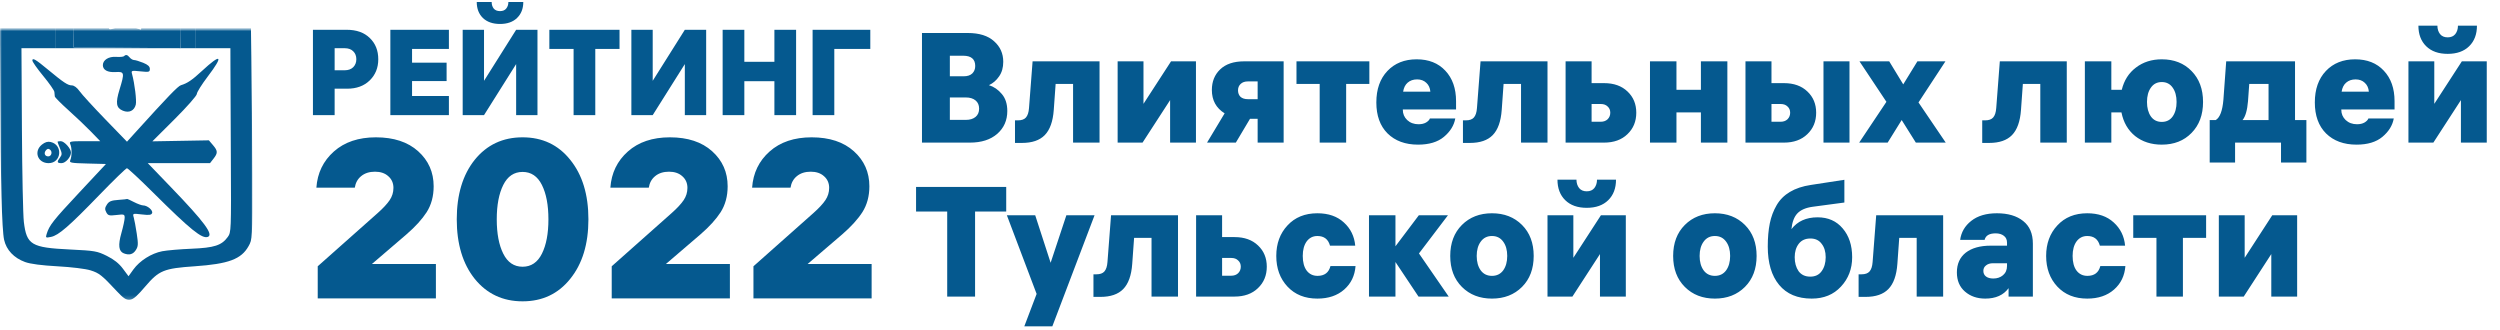 <svg width="682" height="90" viewBox="0 0 682 90" fill="none" xmlns="http://www.w3.org/2000/svg">
<mask id="mask0_2129_8355" style="mask-type:alpha" maskUnits="userSpaceOnUse" x="0" y="8" width="70" height="74">
<rect y="8" width="69.049" height="73.811" fill="url(#paint0_linear_2129_8355)"/>
</mask>
<g mask="url(#mask0_2129_8355)">
<path fill-rule="evenodd" clip-rule="evenodd" d="M33.356 -49.485C33.25 -49.152 32.824 -46.701 32.407 -44.038C31.99 -41.374 31.366 -37.639 31.02 -35.736C30.675 -33.834 30.269 -31.499 30.12 -30.548C29.951 -29.467 29.6 -28.819 29.183 -28.819C28.817 -28.819 28.07 -28.369 27.524 -27.819C26.978 -27.268 25.587 -26.329 24.434 -25.731C21.114 -24.011 18.128 -20.423 17.507 -17.409C17.222 -16.026 17.087 -14.512 17.208 -14.046C17.331 -13.576 17.146 -13.089 16.792 -12.953C15.96 -12.631 15.98 -11.555 16.834 -10.841C18.07 -9.807 18.903 -7.493 18.903 -5.09C18.903 -3.785 19.104 -2.515 19.349 -2.268C19.594 -2.021 19.851 1.497 19.921 5.549L19.923 5.66L20.048 12.917L47.61 13.147L49.212 13.16L49.212 13.147L49.114 5.66C48.983 -4.164 49.544 -9.094 50.962 -10.615C51.848 -11.565 51.939 -11.924 51.518 -12.791C51.24 -13.363 50.877 -14.862 50.709 -16.122C50.208 -19.915 48.619 -22.468 45.422 -24.619C43.873 -25.66 42.327 -26.513 41.987 -26.513C41.647 -26.513 41.149 -26.926 40.881 -27.43C40.613 -27.934 39.895 -28.473 39.286 -28.627C38.383 -28.855 38.089 -29.349 37.702 -31.284C37.001 -34.782 35.058 -45.347 34.7 -47.609C34.382 -49.613 33.697 -50.568 33.356 -49.485ZM28.288 -4.425L39.734 -4.392V-11.756H28.288V-4.425ZM32.758 -1.179C31.809 0.495 31.544 0.652 29.16 0.952L26.586 1.276L28.466 2.946C30.259 4.539 30.326 4.695 29.937 6.345C29.47 8.326 29.462 8.323 32.337 7.336C34.308 6.66 34.639 6.66 36.319 7.336C37.326 7.743 38.272 8.075 38.422 8.075C38.571 8.075 38.574 7.193 38.429 6.115C38.178 4.258 38.26 4.078 39.967 2.708L41.769 1.26L39.247 0.943C36.962 0.655 36.612 0.455 35.536 -1.184C34.882 -2.179 34.22 -2.992 34.065 -2.99C33.91 -2.988 33.321 -2.173 32.758 -1.179ZM-2.215 -1.725C-2.551 0.266 -2.413 0.796 -1.464 1.159C-0.749 1.433 -0.378 2.014 -0.177 5.66C0.008 9.009 0.051 14.943 0.086 25.599C0.164 49.213 0.515 62.697 1.12 65.415C1.738 68.193 3.801 70.379 6.843 71.482C8.294 72.008 11.355 72.411 15.698 72.648C19.489 72.854 23.349 73.327 24.697 73.751C27.069 74.496 27.781 75.062 31.894 79.47C35.033 82.833 35.734 82.716 39.601 78.184C43.382 73.751 44.67 73.223 53.105 72.641C62.346 72.003 65.826 70.705 67.806 67.155C68.854 65.277 68.857 65.211 68.817 47.626C68.796 37.921 68.686 23.592 68.574 15.784L68.429 5.66L68.37 1.587L69.503 1.153C70.364 0.823 70.636 0.384 70.636 -0.676C70.636 -1.891 70.474 -2.071 69.377 -2.068C66.163 -2.062 63.82 -0.747 61.668 2.257L60.715 3.587L59.701 1.934C58.418 -0.157 56.224 -1.532 53.588 -1.895C51.547 -2.177 51.526 -2.166 51.312 -0.702C51.134 0.525 51.279 0.844 52.169 1.185C53.094 1.54 53.22 1.702 53.237 5.66C53.239 6.166 53.239 6.733 53.239 7.371V13.148H62.853L62.862 18.105C62.866 20.831 62.918 32.125 62.976 43.2C63.08 62.905 63.062 63.366 62.137 64.644C60.477 66.941 58.448 67.598 52.23 67.853C49.134 67.981 45.545 68.289 44.255 68.538C41.298 69.108 38.1 71.131 36.386 73.515L35.061 75.357L33.52 73.285C32.467 71.87 31.083 70.769 29.153 69.812C26.505 68.499 25.874 68.389 19.068 68.06C8.534 67.552 7.265 66.793 6.508 60.548C6.284 58.701 6.045 47.28 5.978 35.168L5.855 13.147L15.241 13.148V7.371C15.241 6.733 15.241 6.166 15.243 5.66C15.259 1.695 15.385 1.54 16.317 1.183C17.118 0.877 17.382 0.435 17.348 -0.535C17.304 -1.769 17.195 -1.836 15.372 -1.755C12.658 -1.634 10.318 -0.379 8.964 1.683L7.804 3.448L5.685 1.194C4.282 -0.299 2.948 -1.23 1.735 -1.563C-0.395 -2.148 -2.131 -2.219 -2.215 -1.725ZM33.839 15.319C33.66 15.499 32.683 15.586 31.666 15.512C29.652 15.365 28.059 16.365 28.059 17.774C28.059 19.087 29.363 19.794 31.534 19.659C33.959 19.509 34.026 19.811 32.602 24.454C31.48 28.113 31.688 29.432 33.506 30.191C35.19 30.894 36.622 30.226 37.042 28.541C37.307 27.477 36.738 22.812 36.026 20.209C35.761 19.237 35.844 19.21 38.315 19.466C40.673 19.712 40.878 19.658 40.878 18.796C40.878 18.133 40.341 17.642 39.038 17.118C38.026 16.71 36.918 16.376 36.576 16.376C36.234 16.376 35.698 16.064 35.385 15.684C34.757 14.923 34.333 14.822 33.839 15.319ZM8.831 16.508C8.831 16.852 10.17 18.756 11.807 20.739C13.444 22.722 14.807 24.679 14.835 25.087C14.865 25.496 14.916 26.044 14.95 26.306C14.984 26.567 16.66 28.258 18.674 30.062C20.689 31.866 23.463 34.506 24.839 35.928L27.342 38.512H23.073C19.175 38.512 18.837 38.581 19.17 39.319C19.637 40.351 19.64 42.662 19.176 43.684C18.851 44.402 19.285 44.488 23.859 44.607L28.901 44.738L21.573 52.578C14.477 60.169 13.45 61.476 12.728 63.829C12.407 64.878 12.468 64.919 13.909 64.629C15.978 64.212 18.81 61.756 27.107 53.184C30.989 49.173 34.374 45.891 34.628 45.891C34.882 45.891 38.092 48.875 41.761 52.523C51.984 62.685 55.128 65.229 56.712 64.617C58.311 63.999 55.719 60.508 46.715 51.155L40.315 44.507H57.293L58.242 43.292C59.461 41.732 59.436 41.157 58.086 39.575L56.981 38.281L41.565 38.557L47.631 32.512C50.98 29.174 53.697 26.091 53.697 25.629C53.697 25.169 55.036 23.03 56.673 20.877C61.098 15.055 60.421 14.419 55.071 19.373C52.401 21.846 51.103 22.726 49.366 23.242C48.539 23.487 45.89 26.235 36.729 36.349L34.64 38.656L28.729 32.553C25.478 29.196 22.316 25.74 21.703 24.871C21.014 23.896 20.205 23.293 19.584 23.293C18.511 23.293 17.323 22.506 13.102 19.003C9.718 16.193 8.831 15.675 8.831 16.508ZM11.444 39.442C9.115 41.287 10.269 44.507 13.26 44.507C16.751 44.507 17.254 39.567 13.848 38.742C13.038 38.545 12.305 38.759 11.444 39.442ZM15.698 38.686C15.698 38.782 15.999 39.585 16.366 40.469C16.944 41.864 16.946 42.194 16.381 42.947C15.456 44.176 15.543 44.507 16.79 44.507C17.896 44.507 19.361 42.843 19.361 41.588C19.361 40.534 17.533 38.512 16.581 38.512C16.096 38.512 15.698 38.59 15.698 38.686ZM12.515 41.023C11.888 41.783 12.233 42.662 13.159 42.662C14.034 42.662 14.38 41.437 13.672 40.846C13.232 40.478 12.925 40.524 12.515 41.023ZM32.289 54.532C30.363 54.668 29.737 54.922 29.166 55.799C28.594 56.679 28.559 57.097 28.99 57.909C29.465 58.804 29.785 58.89 31.769 58.653C33.856 58.404 34.011 58.456 34.011 59.403C34.011 59.963 33.61 61.835 33.119 63.564C32.17 66.905 32.37 68.57 33.785 69.117C35.246 69.682 36.286 69.401 37.043 68.235C37.707 67.216 37.742 66.623 37.308 63.739C37.034 61.912 36.662 59.918 36.482 59.308C36.158 58.207 36.175 58.201 38.698 58.499C40.709 58.737 41.294 58.658 41.498 58.123C41.781 57.378 40.202 56.036 39.042 56.036C38.648 56.036 37.517 55.621 36.529 55.114C35.541 54.607 34.725 54.23 34.716 54.277C34.706 54.324 33.614 54.438 32.289 54.532Z" fill="#05598F"/>
<path d="M20.048 12.917L19.923 5.66H15.243C15.241 6.166 15.241 6.733 15.241 7.371V13.148L47.61 13.147L20.048 12.917Z" fill="#05598F"/>
<path d="M49.114 5.66L49.212 13.147L53.239 13.148V7.371C53.239 6.733 53.239 6.166 53.237 5.66H49.114Z" fill="#05598F"/>
</g>
<path d="M94.563 8.125C97.252 8.125 99.358 8.875 100.879 10.374C102.422 11.851 103.193 13.78 103.193 16.161C103.193 18.498 102.411 20.427 100.846 21.948C99.302 23.447 97.252 24.196 94.695 24.196H91.289V31.405H85.37V8.125H94.563ZM94.034 13.152H91.289V19.17H94.034C95.004 19.17 95.775 18.895 96.348 18.343C96.921 17.77 97.208 17.043 97.208 16.161C97.208 15.257 96.921 14.53 96.348 13.978C95.797 13.427 95.026 13.152 94.034 13.152ZM122.461 13.35H112.409V17.087H121.833V22.113H112.409V26.18H122.461V31.405H106.489V8.125H122.461V13.35ZM146.623 8.125V31.405H140.803V17.484L132.04 31.405H126.22V8.125H132.04V22.047L140.803 8.125H146.623ZM134.124 0.553C134.124 1.258 134.311 1.853 134.686 2.338C135.083 2.801 135.656 3.033 136.405 3.033C137.155 3.033 137.717 2.801 138.092 2.338C138.489 1.853 138.687 1.258 138.687 0.553H142.754C142.754 2.361 142.181 3.816 141.035 4.918C139.911 5.998 138.367 6.538 136.405 6.538C134.443 6.538 132.889 5.998 131.743 4.918C130.618 3.816 130.056 2.361 130.056 0.553H134.124ZM149.862 13.35V8.125H169.008V13.35H162.394V31.405H156.475V13.35H149.862ZM192.641 8.125V31.405H186.821V17.484L178.058 31.405H172.238V8.125H178.058V22.047L186.821 8.125H192.641ZM203.055 31.405H197.136V8.125H203.055V16.855H211.256V8.125H217.175V31.405H211.256V22.146H203.055V31.405ZM237.419 13.35H227.598V31.405H221.678V8.125H237.419V13.35ZM107.33 51.252C107.33 49.944 106.86 48.882 105.92 48.065C105.021 47.247 103.816 46.839 102.304 46.839C100.752 46.839 99.485 47.247 98.504 48.065C97.565 48.841 96.993 49.883 96.788 51.19H86.308C86.594 47.186 88.188 43.897 91.089 41.323C93.99 38.749 97.81 37.462 102.549 37.462C107.412 37.462 111.252 38.728 114.072 41.261C116.891 43.795 118.3 46.982 118.3 50.822C118.3 53.519 117.667 55.869 116.401 57.871C115.134 59.832 113.295 61.854 110.885 63.938L101.446 72.028H118.913V81.405H86.676V72.641L103.04 58.116C104.511 56.808 105.593 55.644 106.288 54.622C106.983 53.601 107.33 52.477 107.33 51.252ZM129.508 43.59C132.817 39.505 137.169 37.462 142.562 37.462C147.955 37.462 152.286 39.505 155.555 43.59C158.865 47.676 160.519 53.09 160.519 59.832C160.519 66.573 158.865 71.987 155.555 76.073C152.286 80.159 147.955 82.202 142.562 82.202C137.169 82.202 132.817 80.159 129.508 76.073C126.239 71.987 124.605 66.573 124.605 59.832C124.605 53.09 126.239 47.676 129.508 43.59ZM137.291 69.209C138.476 71.579 140.233 72.764 142.562 72.764C144.891 72.764 146.648 71.579 147.833 69.209C149.018 66.839 149.61 63.713 149.61 59.832C149.61 55.95 149.018 52.825 147.833 50.455C146.648 48.085 144.891 46.9 142.562 46.9C140.233 46.9 138.476 48.085 137.291 50.455C136.106 52.825 135.514 55.95 135.514 59.832C135.514 63.713 136.106 66.839 137.291 69.209ZM187.531 51.252C187.531 49.944 187.061 48.882 186.122 48.065C185.223 47.247 184.017 46.839 182.506 46.839C180.953 46.839 179.686 47.247 178.706 48.065C177.766 48.841 177.194 49.883 176.99 51.19H166.509C166.795 47.186 168.389 43.897 171.29 41.323C174.191 38.749 178.011 37.462 182.751 37.462C187.613 37.462 191.454 38.728 194.273 41.261C197.092 43.795 198.502 46.982 198.502 50.822C198.502 53.519 197.868 55.869 196.602 57.871C195.335 59.832 193.497 61.854 191.086 63.938L181.648 72.028H199.115V81.405H166.877V72.641L183.241 58.116C184.712 56.808 185.795 55.644 186.489 54.622C187.184 53.601 187.531 52.477 187.531 51.252ZM226.195 51.252C226.195 49.944 225.725 48.882 224.786 48.065C223.887 47.247 222.682 46.839 221.17 46.839C219.617 46.839 218.35 47.247 217.37 48.065C216.43 48.841 215.858 49.883 215.654 51.19H205.174C205.46 47.186 207.053 43.897 209.954 41.323C212.855 38.749 216.675 37.462 221.415 37.462C226.277 37.462 230.118 38.728 232.937 41.261C235.756 43.795 237.166 46.982 237.166 50.822C237.166 53.519 236.533 55.869 235.266 57.871C233.999 59.832 232.161 61.854 229.75 63.938L220.312 72.028H237.779V81.405H205.541V72.641L221.905 58.116C223.376 56.808 224.459 55.644 225.153 54.622C225.848 53.601 226.195 52.477 226.195 51.252Z" fill="#05598F"/>
<path d="M251.515 38.905V9.002H264.003C267.147 9.002 269.539 9.752 271.182 11.253C272.853 12.726 273.688 14.595 273.688 16.86C273.688 18.446 273.306 19.777 272.541 20.853C271.805 21.929 270.885 22.722 269.78 23.232C271.139 23.656 272.315 24.463 273.306 25.653C274.297 26.814 274.792 28.357 274.792 30.283C274.792 32.831 273.872 34.913 272.031 36.527C270.191 38.112 267.713 38.905 264.598 38.905H251.515ZM263.494 26.587H259.119V32.704H263.494C264.598 32.704 265.476 32.435 266.127 31.897C266.779 31.359 267.104 30.608 267.104 29.645C267.104 28.683 266.779 27.932 266.127 27.394C265.476 26.856 264.598 26.587 263.494 26.587ZM262.772 15.203H259.119V20.81H262.899C263.918 20.81 264.697 20.555 265.235 20.046C265.773 19.508 266.042 18.828 266.042 18.007C266.042 16.138 264.952 15.203 262.772 15.203ZM276.89 38.99V32.831H277.697C278.689 32.831 279.411 32.576 279.864 32.067C280.345 31.529 280.628 30.665 280.713 29.476L281.69 16.733H299.955V38.905H292.734V22.892H287.977L287.467 29.985C287.24 33.129 286.419 35.422 285.003 36.866C283.616 38.282 281.549 38.99 278.802 38.99H276.89ZM326.257 16.733V38.905H319.206V27.309L311.687 38.905H304.891V16.733H311.942V28.329L319.461 16.733H326.257ZM350.177 38.905H343.084V32.406H341.002L337.137 38.905H329.279L334.079 30.92C331.756 29.476 330.595 27.352 330.595 24.548C330.595 22.255 331.346 20.386 332.847 18.941C334.376 17.469 336.556 16.733 339.388 16.733H350.177V38.905ZM337.731 24.633C337.731 25.369 337.958 25.964 338.411 26.417C338.893 26.842 339.558 27.054 340.407 27.054H343.084V22.212H340.407C339.586 22.212 338.935 22.439 338.454 22.892C337.972 23.345 337.731 23.925 337.731 24.633ZM353.68 22.892V16.733H373.559V22.892H367.23V38.905H360.009V22.892H353.68ZM397.213 29.858H382.686V29.943C382.686 31.047 383.082 31.982 383.875 32.746C384.696 33.511 385.73 33.893 386.976 33.893C387.797 33.893 388.477 33.737 389.015 33.426C389.581 33.086 389.935 32.718 390.077 32.321H397C396.661 34.219 395.627 35.889 393.9 37.334C392.2 38.749 389.85 39.458 386.848 39.458C383.365 39.458 380.59 38.438 378.523 36.399C376.484 34.36 375.465 31.543 375.465 27.946C375.465 24.35 376.47 21.49 378.481 19.366C380.491 17.242 383.153 16.18 386.466 16.18C389.751 16.18 392.356 17.214 394.282 19.281C396.236 21.348 397.213 24.123 397.213 27.607V29.858ZM386.594 21.66C385.546 21.66 384.682 21.957 384.003 22.552C383.351 23.118 382.941 23.939 382.771 25.015H390.204C390.119 23.996 389.751 23.189 389.1 22.594C388.448 21.971 387.613 21.66 386.594 21.66ZM399.093 38.99V32.831H399.9C400.891 32.831 401.613 32.576 402.066 32.067C402.548 31.529 402.831 30.665 402.916 29.476L403.893 16.733H422.158V38.905H414.937V22.892H410.179L409.67 29.985C409.443 33.129 408.622 35.422 407.206 36.866C405.818 38.282 403.751 38.99 401.004 38.99H399.093ZM434.187 16.733V22.679H437.586C440.276 22.679 442.414 23.444 443.999 24.973C445.585 26.474 446.378 28.399 446.378 30.75C446.378 33.129 445.571 35.082 443.957 36.611C442.371 38.141 440.247 38.905 437.586 38.905H427.094V16.733H434.187ZM436.694 28.371H434.187V33.213H436.694C437.458 33.213 438.081 32.987 438.562 32.534C439.044 32.052 439.285 31.458 439.285 30.75C439.285 30.042 439.044 29.476 438.562 29.051C438.109 28.598 437.486 28.371 436.694 28.371ZM457.337 38.905H450.116V16.733H457.337V24.506H464.006V16.733H471.226V38.905H464.006V30.665H457.337V38.905ZM483.259 16.733V22.679H486.657C489.348 22.679 491.486 23.444 493.071 24.973C494.657 26.474 495.45 28.399 495.45 30.75C495.45 33.129 494.643 35.082 493.029 36.611C491.443 38.141 489.319 38.905 486.657 38.905H476.166V16.733H483.259ZM504.54 16.733V38.905H497.446V16.733H504.54ZM485.765 28.371H483.259V33.213H485.765C486.53 33.213 487.153 32.987 487.634 32.534C488.116 32.052 488.356 31.458 488.356 30.75C488.356 30.042 488.116 29.476 487.634 29.051C487.181 28.598 486.558 28.371 485.765 28.371ZM522.643 38.905L518.777 32.746L514.954 38.905H507.181L514.614 27.776L507.266 16.733H515.379L519.202 23.019L523.067 16.733H530.713L523.365 27.946L530.798 38.905H522.643ZM540.75 38.99V32.831H541.557C542.548 32.831 543.27 32.576 543.723 32.067C544.205 31.529 544.488 30.665 544.573 29.476L545.55 16.733H563.815V38.905H556.594V22.892H551.836L551.327 29.985C551.1 33.129 550.279 35.422 548.863 36.866C547.475 38.282 545.408 38.99 542.661 38.99H540.75ZM575.972 38.905H568.751V16.733H575.972V24.506H578.818C579.441 21.929 580.729 19.904 582.683 18.432C584.637 16.931 586.987 16.18 589.734 16.18C593.076 16.18 595.78 17.242 597.847 19.366C599.943 21.49 600.991 24.308 600.991 27.819C600.991 31.33 599.943 34.148 597.847 36.272C595.78 38.396 593.076 39.458 589.734 39.458C586.874 39.458 584.453 38.679 582.471 37.121C580.517 35.535 579.271 33.383 578.733 30.665H575.972V38.905ZM586.761 31.769C587.469 32.76 588.46 33.256 589.734 33.256C591.009 33.256 592 32.76 592.708 31.769C593.416 30.75 593.77 29.433 593.77 27.819C593.77 26.205 593.416 24.902 592.708 23.911C592 22.892 591.009 22.382 589.734 22.382C588.46 22.382 587.469 22.892 586.761 23.911C586.053 24.902 585.699 26.205 585.699 27.819C585.699 29.433 586.053 30.75 586.761 31.769ZM629.183 32.746V44.342H622.26V38.905H609.729V44.342H602.805V32.746H604.462C605.595 32.067 606.288 30.226 606.543 27.224L607.308 16.733H626.082V32.746H629.183ZM613.255 27.607C613.056 30.07 612.561 31.783 611.768 32.746H618.861V22.892H613.594L613.255 27.607ZM653.233 29.858H638.706V29.943C638.706 31.047 639.102 31.982 639.895 32.746C640.716 33.511 641.75 33.893 642.996 33.893C643.817 33.893 644.497 33.737 645.035 33.426C645.601 33.086 645.955 32.718 646.096 32.321H653.02C652.68 34.219 651.647 35.889 649.919 37.334C648.22 38.749 645.87 39.458 642.868 39.458C639.385 39.458 636.61 38.438 634.543 36.399C632.504 34.36 631.485 31.543 631.485 27.946C631.485 24.35 632.49 21.49 634.5 19.366C636.511 17.242 639.173 16.18 642.486 16.18C645.771 16.18 648.376 17.214 650.302 19.281C652.256 21.348 653.233 24.123 653.233 27.607V29.858ZM642.613 21.66C641.566 21.66 640.702 21.957 640.022 22.552C639.371 23.118 638.96 23.939 638.791 25.015H646.224C646.139 23.996 645.771 23.189 645.12 22.594C644.468 21.971 643.633 21.66 642.613 21.66ZM678.388 16.733V38.905H671.337V27.309L663.818 38.905H657.022V16.733H664.073V28.329L671.592 16.733H678.388ZM664.923 7.005C664.923 7.912 665.164 8.676 665.645 9.299C666.126 9.894 666.82 10.191 667.726 10.191C668.632 10.191 669.326 9.894 669.808 9.299C670.289 8.676 670.53 7.912 670.53 7.005H675.712C675.712 9.356 675.004 11.225 673.588 12.612C672.172 14 670.218 14.694 667.726 14.694C665.234 14.694 663.28 14 661.865 12.612C660.449 11.225 659.741 9.356 659.741 7.005H664.923ZM249.901 57.713V51.002H274.495V57.713H266V80.905H258.397V57.713H249.901ZM290.903 58.733H298.591L287.08 89.018H279.434L282.79 80.183L274.677 58.733H282.408L286.613 71.688L290.903 58.733ZM298.294 80.99V74.831H299.102C300.093 74.831 300.815 74.576 301.268 74.067C301.749 73.528 302.032 72.665 302.117 71.475L303.094 58.733H321.359V80.905H314.138V64.892H309.381L308.871 71.985C308.645 75.129 307.823 77.422 306.407 78.866C305.02 80.282 302.953 80.99 300.206 80.99H298.294ZM333.389 58.733V64.679H336.787C339.477 64.679 341.615 65.444 343.201 66.973C344.787 68.474 345.58 70.399 345.58 72.75C345.58 75.129 344.773 77.082 343.159 78.612C341.573 80.141 339.449 80.905 336.787 80.905H326.295V58.733H333.389ZM335.895 70.371H333.389V75.213H335.895C336.66 75.213 337.283 74.987 337.764 74.534C338.245 74.052 338.486 73.458 338.486 72.75C338.486 72.042 338.245 71.475 337.764 71.051C337.311 70.598 336.688 70.371 335.895 70.371ZM359.427 75.256C361.324 75.256 362.499 74.364 362.952 72.58H369.791C369.593 75.213 368.559 77.351 366.69 78.994C364.821 80.636 362.386 81.457 359.384 81.457C355.986 81.457 353.268 80.367 351.229 78.187C349.19 76.006 348.17 73.217 348.17 69.819C348.17 66.449 349.19 63.674 351.229 61.494C353.268 59.285 355.986 58.18 359.384 58.18C362.386 58.18 364.793 59.016 366.605 60.687C368.446 62.357 369.479 64.467 369.706 67.016H362.825C362.343 65.26 361.196 64.382 359.384 64.382C358.166 64.382 357.19 64.877 356.453 65.869C355.745 66.86 355.391 68.177 355.391 69.819C355.391 71.518 355.745 72.849 356.453 73.812C357.19 74.775 358.181 75.256 359.427 75.256ZM380.68 80.905H373.459V58.733H380.68V67.185L387.052 58.733H394.995L387.094 69.139L395.207 80.905H386.967L380.68 71.475V80.905ZM398.81 61.366C400.934 59.242 403.667 58.18 407.008 58.18C410.35 58.18 413.082 59.242 415.206 61.366C417.33 63.49 418.392 66.308 418.392 69.819C418.392 73.33 417.33 76.148 415.206 78.272C413.082 80.396 410.35 81.457 407.008 81.457C403.667 81.457 400.934 80.396 398.81 78.272C396.686 76.148 395.624 73.33 395.624 69.819C395.624 66.308 396.686 63.49 398.81 61.366ZM403.95 73.769C404.686 74.76 405.706 75.256 407.008 75.256C408.311 75.256 409.33 74.76 410.066 73.769C410.803 72.75 411.171 71.433 411.171 69.819C411.171 68.205 410.803 66.902 410.066 65.911C409.33 64.892 408.311 64.382 407.008 64.382C405.706 64.382 404.686 64.892 403.95 65.911C403.214 66.902 402.845 68.205 402.845 69.819C402.845 71.433 403.214 72.75 403.95 73.769ZM443.523 58.733V80.905H436.472V69.309L428.954 80.905H422.158V58.733H429.209V70.329L436.727 58.733H443.523ZM430.058 49.005C430.058 49.912 430.299 50.676 430.78 51.299C431.262 51.894 431.956 52.191 432.862 52.191C433.768 52.191 434.462 51.894 434.943 51.299C435.424 50.676 435.665 49.912 435.665 49.005H440.847C440.847 51.356 440.139 53.225 438.723 54.612C437.308 56 435.354 56.694 432.862 56.694C430.37 56.694 428.416 56 427 54.612C425.584 53.225 424.876 51.356 424.876 49.005H430.058ZM459.621 61.366C461.745 59.242 464.478 58.18 467.819 58.18C471.161 58.18 473.893 59.242 476.017 61.366C478.141 63.49 479.203 66.308 479.203 69.819C479.203 73.33 478.141 76.148 476.017 78.272C473.893 80.396 471.161 81.457 467.819 81.457C464.478 81.457 461.745 80.396 459.621 78.272C457.497 76.148 456.435 73.33 456.435 69.819C456.435 66.308 457.497 63.49 459.621 61.366ZM464.761 73.769C465.497 74.76 466.516 75.256 467.819 75.256C469.122 75.256 470.141 74.76 470.877 73.769C471.614 72.75 471.982 71.433 471.982 69.819C471.982 68.205 471.614 66.902 470.877 65.911C470.141 64.892 469.122 64.382 467.819 64.382C466.516 64.382 465.497 64.892 464.761 65.911C464.025 66.902 463.656 68.205 463.656 69.819C463.656 71.433 464.025 72.75 464.761 73.769ZM495.839 59.285C498.699 59.285 500.979 60.29 502.678 62.301C504.405 64.311 505.269 66.93 505.269 70.159C505.269 73.33 504.249 76.006 502.21 78.187C500.2 80.367 497.538 81.457 494.225 81.457C490.374 81.457 487.414 80.212 485.347 77.719C483.28 75.228 482.246 71.745 482.246 67.27C482.246 64.863 482.431 62.754 482.799 60.941C483.167 59.129 483.79 57.472 484.668 55.972C485.545 54.471 486.749 53.267 488.278 52.361C489.836 51.427 491.747 50.789 494.012 50.45L503.145 49.048V55.249L494.565 56.396C492.639 56.651 491.223 57.26 490.317 58.223C489.439 59.157 488.901 60.587 488.703 62.513C490.345 60.361 492.724 59.285 495.839 59.285ZM493.843 75.468C495.202 75.468 496.235 74.973 496.943 73.982C497.68 72.962 498.048 71.688 498.048 70.159C498.048 68.658 497.68 67.44 496.943 66.506C496.235 65.543 495.216 65.062 493.885 65.062C492.497 65.062 491.436 65.543 490.699 66.506C489.963 67.469 489.595 68.686 489.595 70.159C489.595 71.688 489.949 72.962 490.657 73.982C491.393 74.973 492.455 75.468 493.843 75.468ZM507.026 80.99V74.831H507.833C508.824 74.831 509.546 74.576 509.999 74.067C510.481 73.528 510.764 72.665 510.849 71.475L511.826 58.733H530.091V80.905H522.87V64.892H518.112L517.603 71.985C517.376 75.129 516.555 77.422 515.139 78.866C513.752 80.282 511.684 80.99 508.938 80.99H507.026ZM547.515 66.208C547.515 65.387 547.232 64.764 546.666 64.34C546.099 63.886 545.349 63.66 544.414 63.66C542.687 63.66 541.682 64.254 541.398 65.444H534.73C535.013 63.348 536.018 61.621 537.746 60.262C539.501 58.874 541.837 58.18 544.754 58.18C547.784 58.18 550.177 58.888 551.933 60.304C553.688 61.692 554.566 63.745 554.566 66.463V80.905H547.94V78.612C546.552 80.509 544.428 81.457 541.568 81.457C539.36 81.457 537.519 80.82 536.046 79.546C534.574 78.272 533.838 76.53 533.838 74.321C533.838 71.999 534.645 70.201 536.259 68.927C537.901 67.653 540.181 67.016 543.098 67.016H547.515V66.208ZM543.777 75.978C544.825 75.978 545.703 75.681 546.411 75.086C547.147 74.463 547.515 73.614 547.515 72.537V71.815H543.65C542.885 71.815 542.262 72.013 541.781 72.41C541.299 72.778 541.059 73.274 541.059 73.897C541.059 74.548 541.299 75.058 541.781 75.426C542.262 75.794 542.928 75.978 543.777 75.978ZM569.444 75.256C571.341 75.256 572.517 74.364 572.97 72.58H579.808C579.61 75.213 578.577 77.351 576.708 78.994C574.839 80.636 572.403 81.457 569.402 81.457C566.004 81.457 563.285 80.367 561.246 78.187C559.207 76.006 558.188 73.217 558.188 69.819C558.188 66.449 559.207 63.674 561.246 61.494C563.285 59.285 566.004 58.18 569.402 58.18C572.403 58.18 574.81 59.016 576.623 60.687C578.463 62.357 579.497 64.467 579.723 67.016H572.842C572.361 65.26 571.214 64.382 569.402 64.382C568.184 64.382 567.207 64.877 566.471 65.869C565.763 66.86 565.409 68.177 565.409 69.819C565.409 71.518 565.763 72.849 566.471 73.812C567.207 74.775 568.198 75.256 569.444 75.256ZM581.95 64.892V58.733H601.828V64.892H595.499V80.905H588.279V64.892H581.95ZM626.661 58.733V80.905H619.61V69.309L612.092 80.905H605.296V58.733H612.347V70.329L619.865 58.733H626.661Z" fill="#05598F"/>
<defs>
<linearGradient id="paint0_linear_2129_8355" x1="69.049" y1="44.907" x2="-0" y2="44.907" gradientUnits="userSpaceOnUse">
<stop stop-color="#D2D2D2"/>
<stop offset="0.228" stop-color="white"/>
<stop offset="0.414" stop-color="#C6C6C6"/>
<stop offset="0.586" stop-color="white"/>
<stop offset="0.772" stop-color="white"/>
<stop offset="1" stop-color="white"/>
</linearGradient>
</defs>
</svg>
